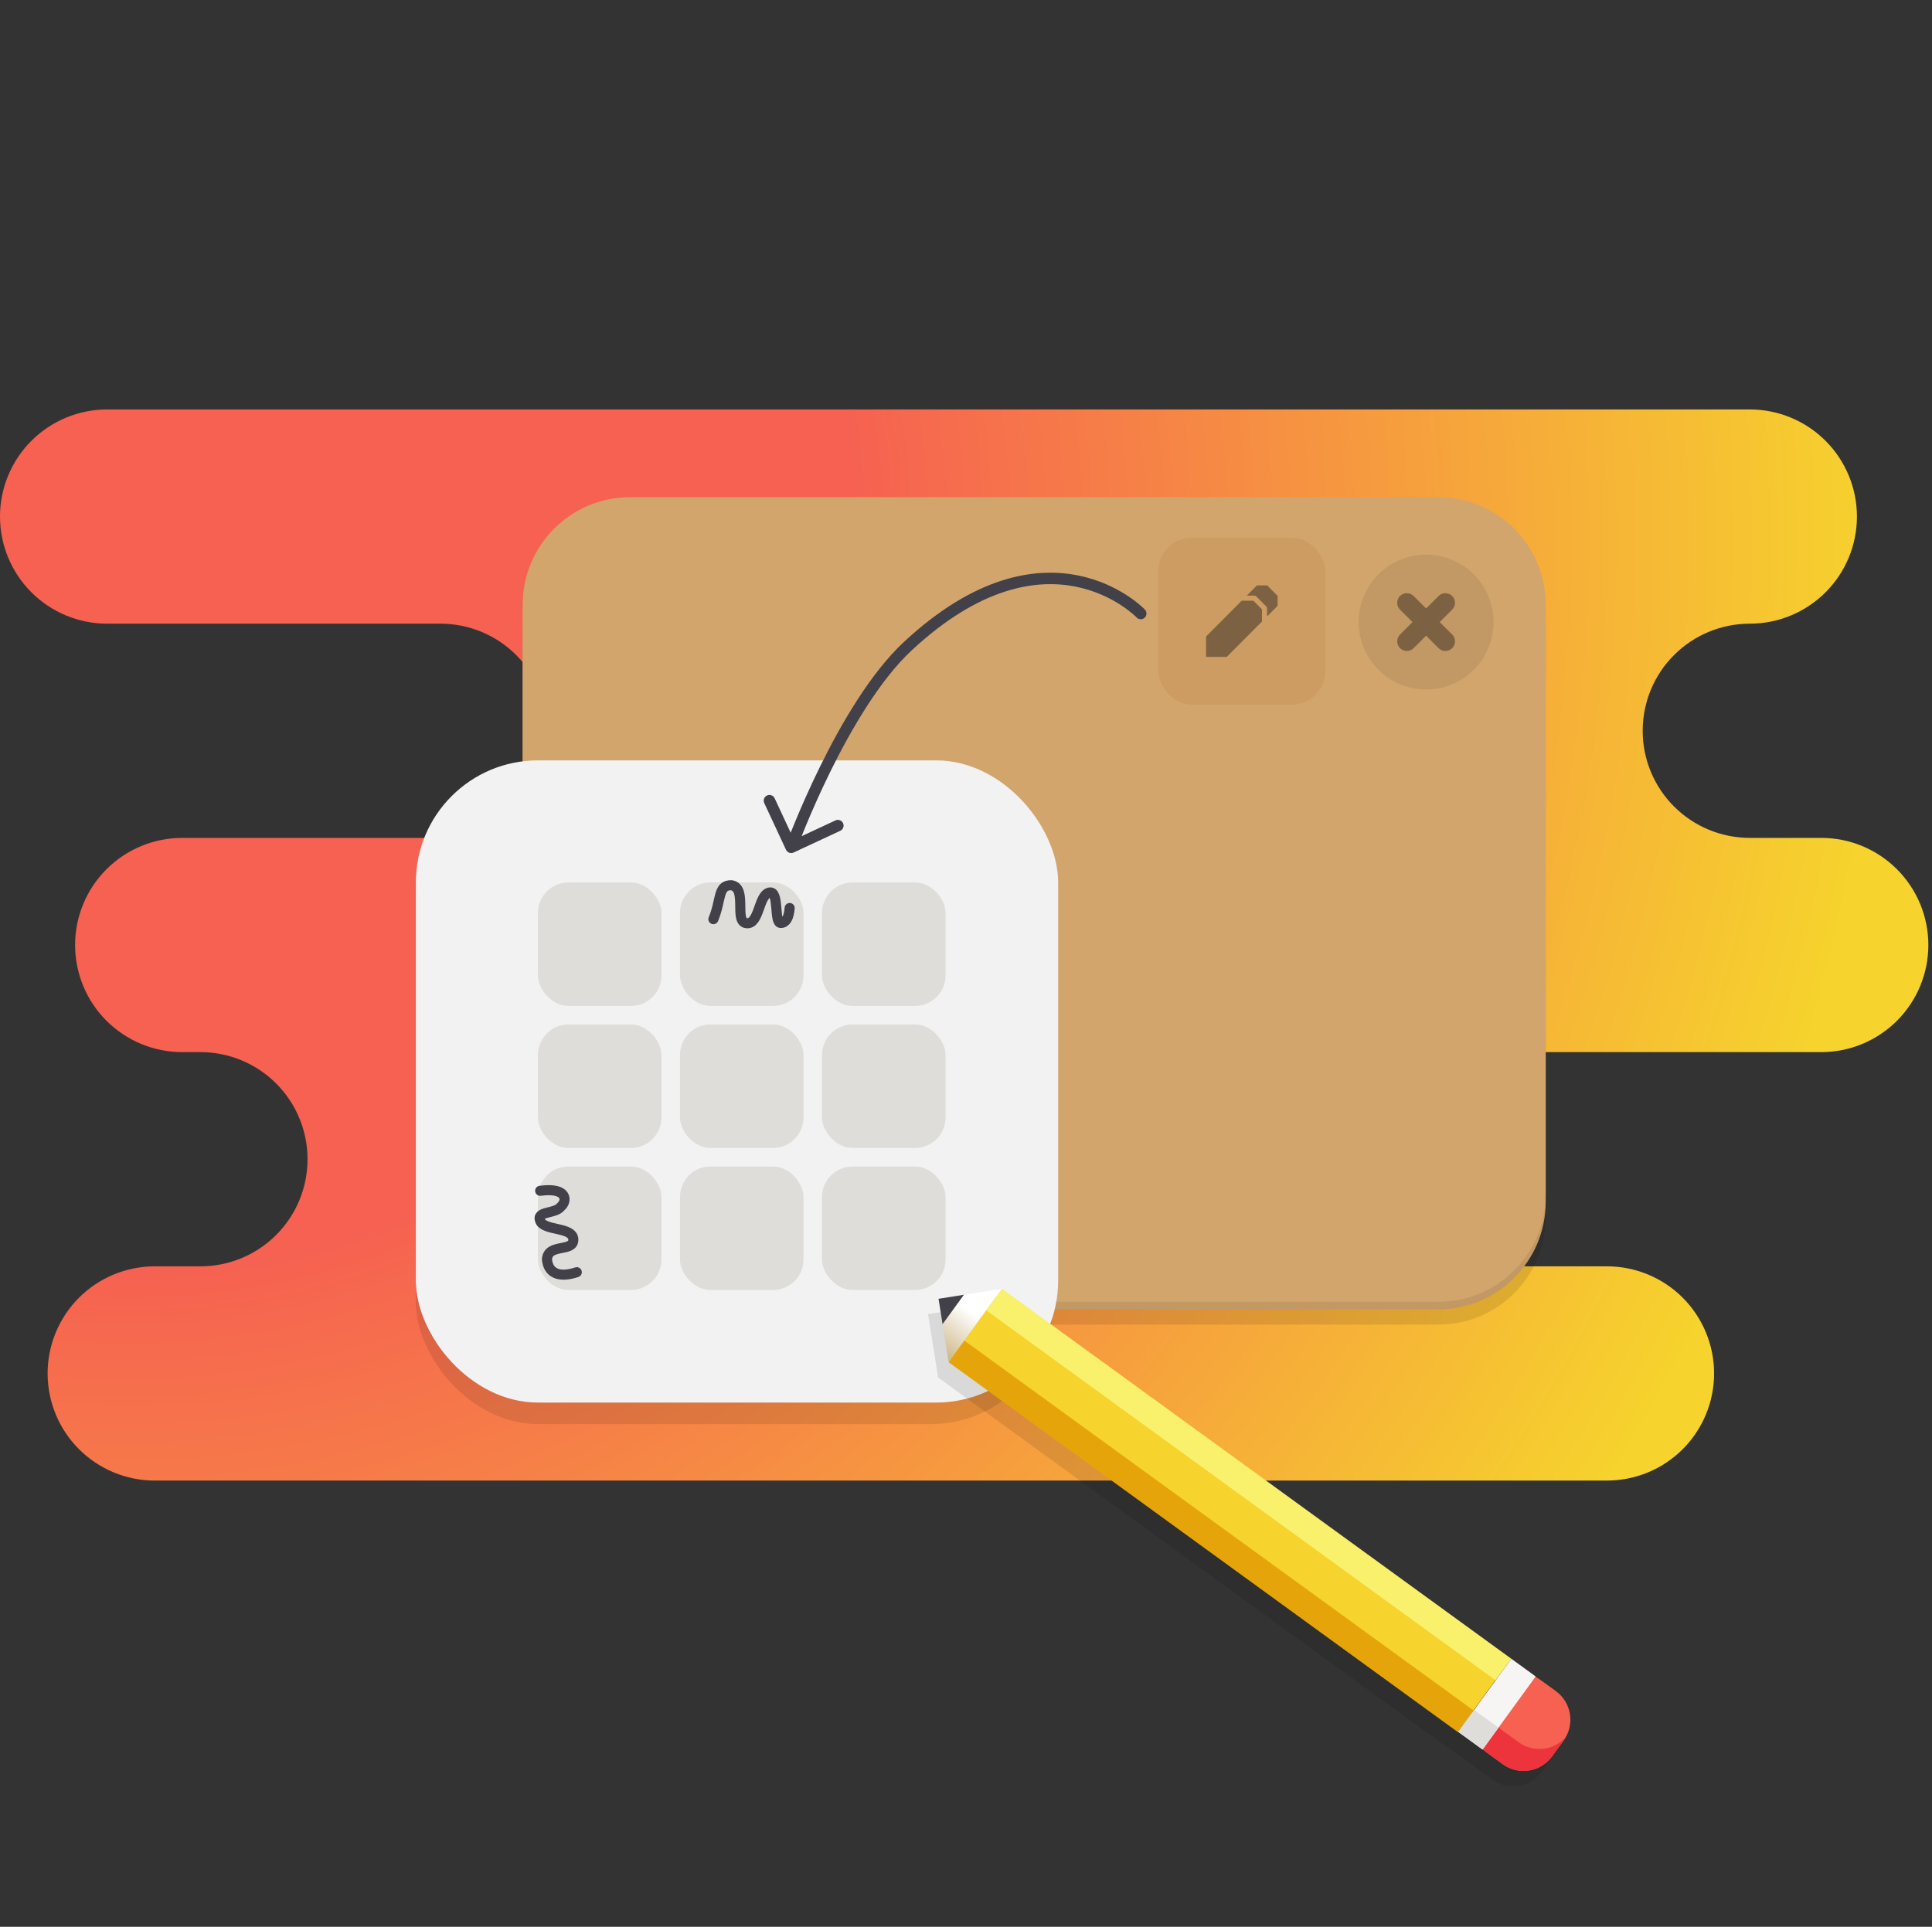 <svg width="401" height="400" viewBox="0 0 401 400" fill="none" xmlns="http://www.w3.org/2000/svg">
<rect x="0" y="0" width="401" height="400" fill="#333333" stroke="none"/>
<path d="M0 107.236C0 110.156 0.575 113.047 1.693 115.745C2.81 118.443 4.448 120.894 6.513 122.959C8.577 125.024 11.029 126.662 13.726 127.779C16.424 128.896 19.316 129.472 22.236 129.472H91.414C97.311 129.472 102.967 131.814 107.137 135.984C111.307 140.154 113.65 145.81 113.65 151.707C113.65 157.605 111.307 163.26 107.137 167.43C102.967 171.6 97.311 173.943 91.414 173.943H37.821C31.924 173.943 26.268 176.286 22.098 180.456C17.928 184.626 15.586 190.282 15.586 196.179C15.586 202.076 17.928 207.732 22.098 211.902C26.268 216.072 31.924 218.415 37.821 218.415H41.595C44.515 218.415 47.406 218.99 50.104 220.107C52.802 221.225 55.253 222.863 57.318 224.927C59.383 226.992 61.021 229.443 62.138 232.141C63.255 234.839 63.831 237.73 63.831 240.65C63.831 246.548 61.488 252.203 57.318 256.374C53.148 260.544 47.492 262.886 41.595 262.886H32.118C29.198 262.886 26.307 263.461 23.609 264.579C20.911 265.696 18.46 267.334 16.395 269.399C14.331 271.464 12.693 273.915 11.575 276.613C10.458 279.31 9.883 282.202 9.883 285.122C9.883 291.019 12.225 296.675 16.395 300.845C20.565 305.015 26.221 307.358 32.118 307.358H333.537C336.457 307.358 339.348 306.783 342.046 305.665C344.744 304.548 347.195 302.91 349.26 300.845C351.325 298.78 352.962 296.329 354.08 293.631C355.197 290.934 355.772 288.042 355.772 285.122C355.772 282.202 355.197 279.31 354.08 276.613C352.962 273.915 351.325 271.464 349.26 269.399C347.195 267.334 344.744 265.696 342.046 264.579C339.348 263.461 336.457 262.886 333.537 262.886H247.848C241.951 262.886 236.295 260.544 232.125 256.374C227.955 252.203 225.612 246.548 225.612 240.65C225.612 234.753 227.955 229.097 232.125 224.927C236.295 220.757 241.951 218.415 247.848 218.415H378.008C383.906 218.415 389.561 216.072 393.731 211.902C397.901 207.732 400.244 202.076 400.244 196.179C400.244 190.282 397.901 184.626 393.731 180.456C389.561 176.286 383.906 173.943 378.008 173.943H363.184C357.287 173.943 351.631 171.6 347.461 167.43C343.291 163.26 340.949 157.605 340.949 151.707C340.949 145.81 343.291 140.154 347.461 135.984C351.631 131.814 357.287 129.472 363.184 129.472C369.082 129.472 374.737 127.129 378.907 122.959C383.077 118.789 385.42 113.133 385.42 107.236C385.42 101.338 383.077 95.683 378.907 91.513C374.737 87.343 369.082 85 363.184 85H22.236C16.338 85 10.683 87.343 6.513 91.513C2.343 95.683 0 101.338 0 107.236Z" fill="url(#paint0_radial_46_428)"/>
<path d="M298.52 108.048H130.786C118.47 108.048 108.486 118.032 108.486 130.348V252.689C108.486 265.005 118.47 274.989 130.786 274.989H298.52C310.836 274.989 320.82 265.005 320.82 252.689V130.348C320.82 118.032 310.836 108.048 298.52 108.048Z" fill="black" fill-opacity="0.102"/>
<path d="M298.52 104.869H130.786C118.47 104.869 108.486 114.854 108.486 127.17V249.511C108.486 261.827 118.47 271.811 130.786 271.811H298.52C310.836 271.811 320.82 261.827 320.82 249.511V127.17C320.82 114.854 310.836 104.869 298.52 104.869Z" fill="#C29864"/>
<path d="M298.52 103.213H130.786C118.47 103.213 108.486 113.203 108.486 125.527V247.944C108.486 260.267 118.47 270.257 130.786 270.257H298.52C310.836 270.257 320.82 260.267 320.82 247.944V125.527C320.82 113.203 310.836 103.213 298.52 103.213Z" fill="#D2A56D"/>
<ellipse cx="295.765" cy="128.949" rx="12.274" ry="11.482" fill="#7C6243"/>
<path d="M295.998 115.148C288.261 115.148 282.005 121.404 282.005 129.141C282.005 136.879 288.261 143.134 295.998 143.134C303.735 143.134 309.991 136.879 309.991 129.141C309.991 121.404 303.735 115.148 295.998 115.148ZM292 123.144C292.53 123.144 293.039 123.355 293.413 123.73L295.998 126.314L298.583 123.73C298.958 123.355 299.466 123.144 299.996 123.144C300.526 123.144 301.035 123.355 301.41 123.73C302.19 124.51 302.19 125.776 301.41 126.557L298.825 129.141L301.41 131.726C302.19 132.506 302.19 133.772 301.41 134.553C300.629 135.333 299.363 135.333 298.583 134.553L295.998 131.968L293.413 134.553C292.633 135.333 291.367 135.333 290.587 134.553C289.806 133.772 289.806 132.506 290.587 131.726L293.171 129.141L290.587 126.557C289.806 125.776 289.806 124.51 290.587 123.73C290.961 123.355 291.47 123.144 292 123.144Z" fill="#C29864"/>
<rect x="86.314" y="162.603" width="132.243" height="133.035" rx="25.34" fill="black" fill-opacity="0.102"/>
<rect x="86.314" y="157.852" width="133.315" height="133.315" rx="25.34" fill="#F2F2F2"/>
<rect x="111.654" y="183.192" width="25.638" height="25.638" rx="6.335" fill="#DEDDDA"/>
<rect x="141.137" y="183.192" width="25.638" height="25.638" rx="6.335" fill="#DEDDDA"/>
<rect x="170.62" y="183.192" width="25.638" height="25.638" rx="6.335" fill="#DEDDDA"/>
<rect x="111.654" y="212.675" width="25.638" height="25.638" rx="6.335" fill="#DEDDDA"/>
<rect x="141.137" y="212.675" width="25.638" height="25.638" rx="6.335" fill="#DEDDDA"/>
<rect x="170.62" y="212.675" width="25.638" height="25.638" rx="6.335" fill="#DEDDDA"/>
<rect x="111.654" y="242.159" width="25.638" height="25.638" rx="6.335" fill="#DEDDDA"/>
<rect x="141.137" y="242.159" width="25.638" height="25.638" rx="6.335" fill="#DEDDDA"/>
<rect x="170.62" y="242.159" width="25.638" height="25.638" rx="6.335" fill="#DEDDDA"/>
<rect x="240.432" y="111.627" width="34.644" height="34.644" rx="6.929" fill="#CC9C62"/>
<path d="M260.892 121.525L258.78 123.646H260.364C260.504 123.646 260.636 123.7 260.735 123.799L262.831 125.908C262.93 126.008 262.988 126.14 262.988 126.281V127.967L265.178 125.767V123.708L263.004 121.525H260.892ZM257.723 124.707L250.331 132.131V136.373H254.617L261.931 129.028V126.501L260.145 124.707H257.723Z" fill="#7C6243"/>
<path d="M320.739 354.241C324.033 356.634 324.758 361.211 322.365 364.504L319.976 367.793C319.913 367.879 319.849 367.963 319.786 368.046C319.756 368.083 319.728 368.118 319.701 368.156C318.919 369.105 317.945 369.813 316.878 370.261C316.606 370.375 316.328 370.471 316.045 370.551C315.986 370.567 315.932 370.584 315.875 370.599C313.827 371.128 311.567 370.768 309.715 369.422L306.426 367.033C306.125 366.815 305.847 366.577 305.588 366.325L305.541 366.39L300.482 362.714L303.791 358.16L304.802 356.769L307.191 353.48L311.51 347.536L316.569 351.211L316.522 351.276C316.842 351.443 317.153 351.636 317.454 351.855L320.739 354.241ZM311.51 347.536L308.206 351.991L303.651 358.26L300.431 362.776L194.71 285.966L193.46 278.069L192.625 272.806L197.889 271.973L205.785 270.722L311.51 347.536Z" fill="black" fill-opacity="0.102"/>
<path d="M194.804 269.622L207.964 267.538L196.889 282.782L194.804 269.622Z" fill="url(#paint1_linear_46_428)"/>
<path d="M194.804 269.622L200.068 268.789L195.638 274.886L194.804 269.622Z" fill="#424048"/>
<path d="M197.997 281.257L206.856 269.062L312.537 345.844L303.677 358.038L197.997 281.257Z" fill="#F6D32D"/>
<path d="M204.704 272.026L207.964 267.538L313.685 344.349L310.384 348.807L204.704 272.026Z" fill="#F9F06B"/>
<path d="M200.149 278.294L196.889 282.781L302.609 359.592L305.829 355.075L200.149 278.294Z" fill="#E5A50A"/>
<path d="M306.976 353.582L309.365 350.294C311.751 347.01 316.346 346.283 319.629 348.668L322.918 351.057C326.201 353.443 326.929 358.038 324.543 361.321L322.154 364.61C319.769 367.893 315.174 368.621 311.89 366.235L308.602 363.846C305.319 361.461 304.591 356.865 306.976 353.582Z" fill="#F66151"/>
<path d="M309.366 350.294C309.521 350.08 309.686 349.878 309.859 349.686C307.998 352.908 308.831 357.056 311.91 359.293L315.199 361.682C318.278 363.92 322.479 363.428 324.968 360.663C324.838 360.887 324.699 361.107 324.544 361.322L322.155 364.61C319.762 367.904 315.184 368.629 311.891 366.236L308.602 363.847C305.309 361.454 304.584 356.876 306.976 353.583L309.366 350.294Z" fill="#ED333B"/>
<path d="M302.657 359.527L313.685 344.349L318.744 348.025L307.716 363.203L302.657 359.527Z" fill="#F6F5F4"/>
<path d="M302.657 359.527L305.965 354.974L311.025 358.649L307.716 363.203L302.657 359.527Z" fill="#DEDDDA"/>
<path d="M148.07 190.814C149.752 186.765 148.946 183.681 151.831 183.772C155.193 184.371 152.27 191.374 154.943 191.658C157.616 191.942 157.413 185.882 159.636 185.3C161.859 184.717 160.537 191.736 162.105 191.615C163.15 191.535 163.747 190.497 163.897 188.501" stroke="#424048" stroke-width="2.091" stroke-linecap="round" stroke-linejoin="round"/>
<path d="M119.717 264.103C116.077 265.328 113.787 264.333 113.525 261.459C113.709 258.048 119.044 260.02 119 257.332C118.956 254.645 112.967 255.585 112.118 253.45C111.269 251.314 115.218 252.085 116.405 250.501C117.702 249.442 117.989 246.413 112.118 247.205" stroke="#424048" stroke-width="2.091" stroke-linecap="round" stroke-linejoin="round"/>
<path d="M235.91 128.185C236.363 128.66 237.114 128.678 237.589 128.225C238.064 127.773 238.082 127.021 237.63 126.546L236.77 127.365L235.91 128.185ZM163.14 176.407C163.417 177.002 164.124 177.259 164.719 176.982L174.409 172.468C175.004 172.19 175.261 171.484 174.984 170.889C174.707 170.295 174 170.037 173.406 170.314L164.792 174.327L160.779 165.713C160.502 165.119 159.796 164.861 159.201 165.138C158.606 165.415 158.349 166.122 158.626 166.717L163.14 176.407ZM188.466 134.096L187.657 133.226L188.466 134.096ZM236.77 127.365C237.63 126.546 237.629 126.545 237.629 126.545C237.628 126.544 237.627 126.543 237.627 126.543C237.625 126.541 237.624 126.54 237.622 126.538C237.618 126.533 237.613 126.528 237.607 126.522C237.594 126.509 237.577 126.491 237.555 126.469C237.511 126.425 237.448 126.363 237.367 126.286C237.204 126.13 236.967 125.912 236.658 125.647C236.041 125.117 235.133 124.4 233.954 123.631C231.598 122.093 228.141 120.335 223.737 119.456C214.855 117.682 202.404 119.53 187.657 133.226L188.466 134.096L189.274 134.966C203.558 121.701 215.258 120.185 223.272 121.785C227.314 122.593 230.491 124.208 232.656 125.62C233.737 126.326 234.562 126.979 235.112 127.45C235.387 127.686 235.592 127.876 235.726 128.004C235.793 128.068 235.842 128.116 235.873 128.147C235.888 128.162 235.899 128.173 235.905 128.18C235.908 128.183 235.91 128.185 235.911 128.186C235.911 128.186 235.912 128.186 235.911 128.186C235.911 128.186 235.911 128.186 235.911 128.186C235.91 128.185 235.91 128.185 236.77 127.365ZM188.466 134.096L187.657 133.226C180.674 139.711 174.533 150.334 170.166 159.222C167.972 163.686 166.208 167.75 164.992 170.699C164.384 172.174 163.912 173.371 163.592 174.2C163.432 174.615 163.31 174.938 163.227 175.158C163.186 175.268 163.155 175.353 163.134 175.41C163.123 175.438 163.115 175.46 163.11 175.475C163.107 175.482 163.105 175.488 163.103 175.492C163.103 175.494 163.102 175.496 163.102 175.497C163.102 175.497 163.101 175.498 163.101 175.498C163.101 175.498 163.101 175.499 164.217 175.905C165.333 176.312 165.333 176.312 165.333 176.312C165.333 176.312 165.333 176.312 165.333 176.311C165.334 176.311 165.334 176.309 165.335 176.308C165.336 176.305 165.338 176.3 165.34 176.293C165.345 176.28 165.352 176.26 165.362 176.233C165.382 176.179 165.412 176.098 165.452 175.991C165.532 175.778 165.651 175.462 165.808 175.055C166.123 174.241 166.587 173.061 167.188 171.605C168.39 168.691 170.133 164.676 172.298 160.27C176.649 151.416 182.632 141.135 189.274 134.966L188.466 134.096Z" fill="#424048"/>
<defs>
<radialGradient id="paint0_radial_46_428" cx="0" cy="0" r="1" gradientUnits="userSpaceOnUse" gradientTransform="translate(24.152 111.528) rotate(13.962) scale(369.23 369.231)">
<stop offset="0.413" stop-color="#F66151"/>
<stop offset="1" stop-color="#F6D32D"/>
</radialGradient>
<linearGradient id="paint1_linear_46_428" x1="192.08" y1="278.246" x2="198.133" y2="269.916" gradientUnits="userSpaceOnUse">
<stop stop-color="#D0BB8E"/>
<stop offset="1" stop-color="white"/>
</linearGradient>
</defs>
</svg>
